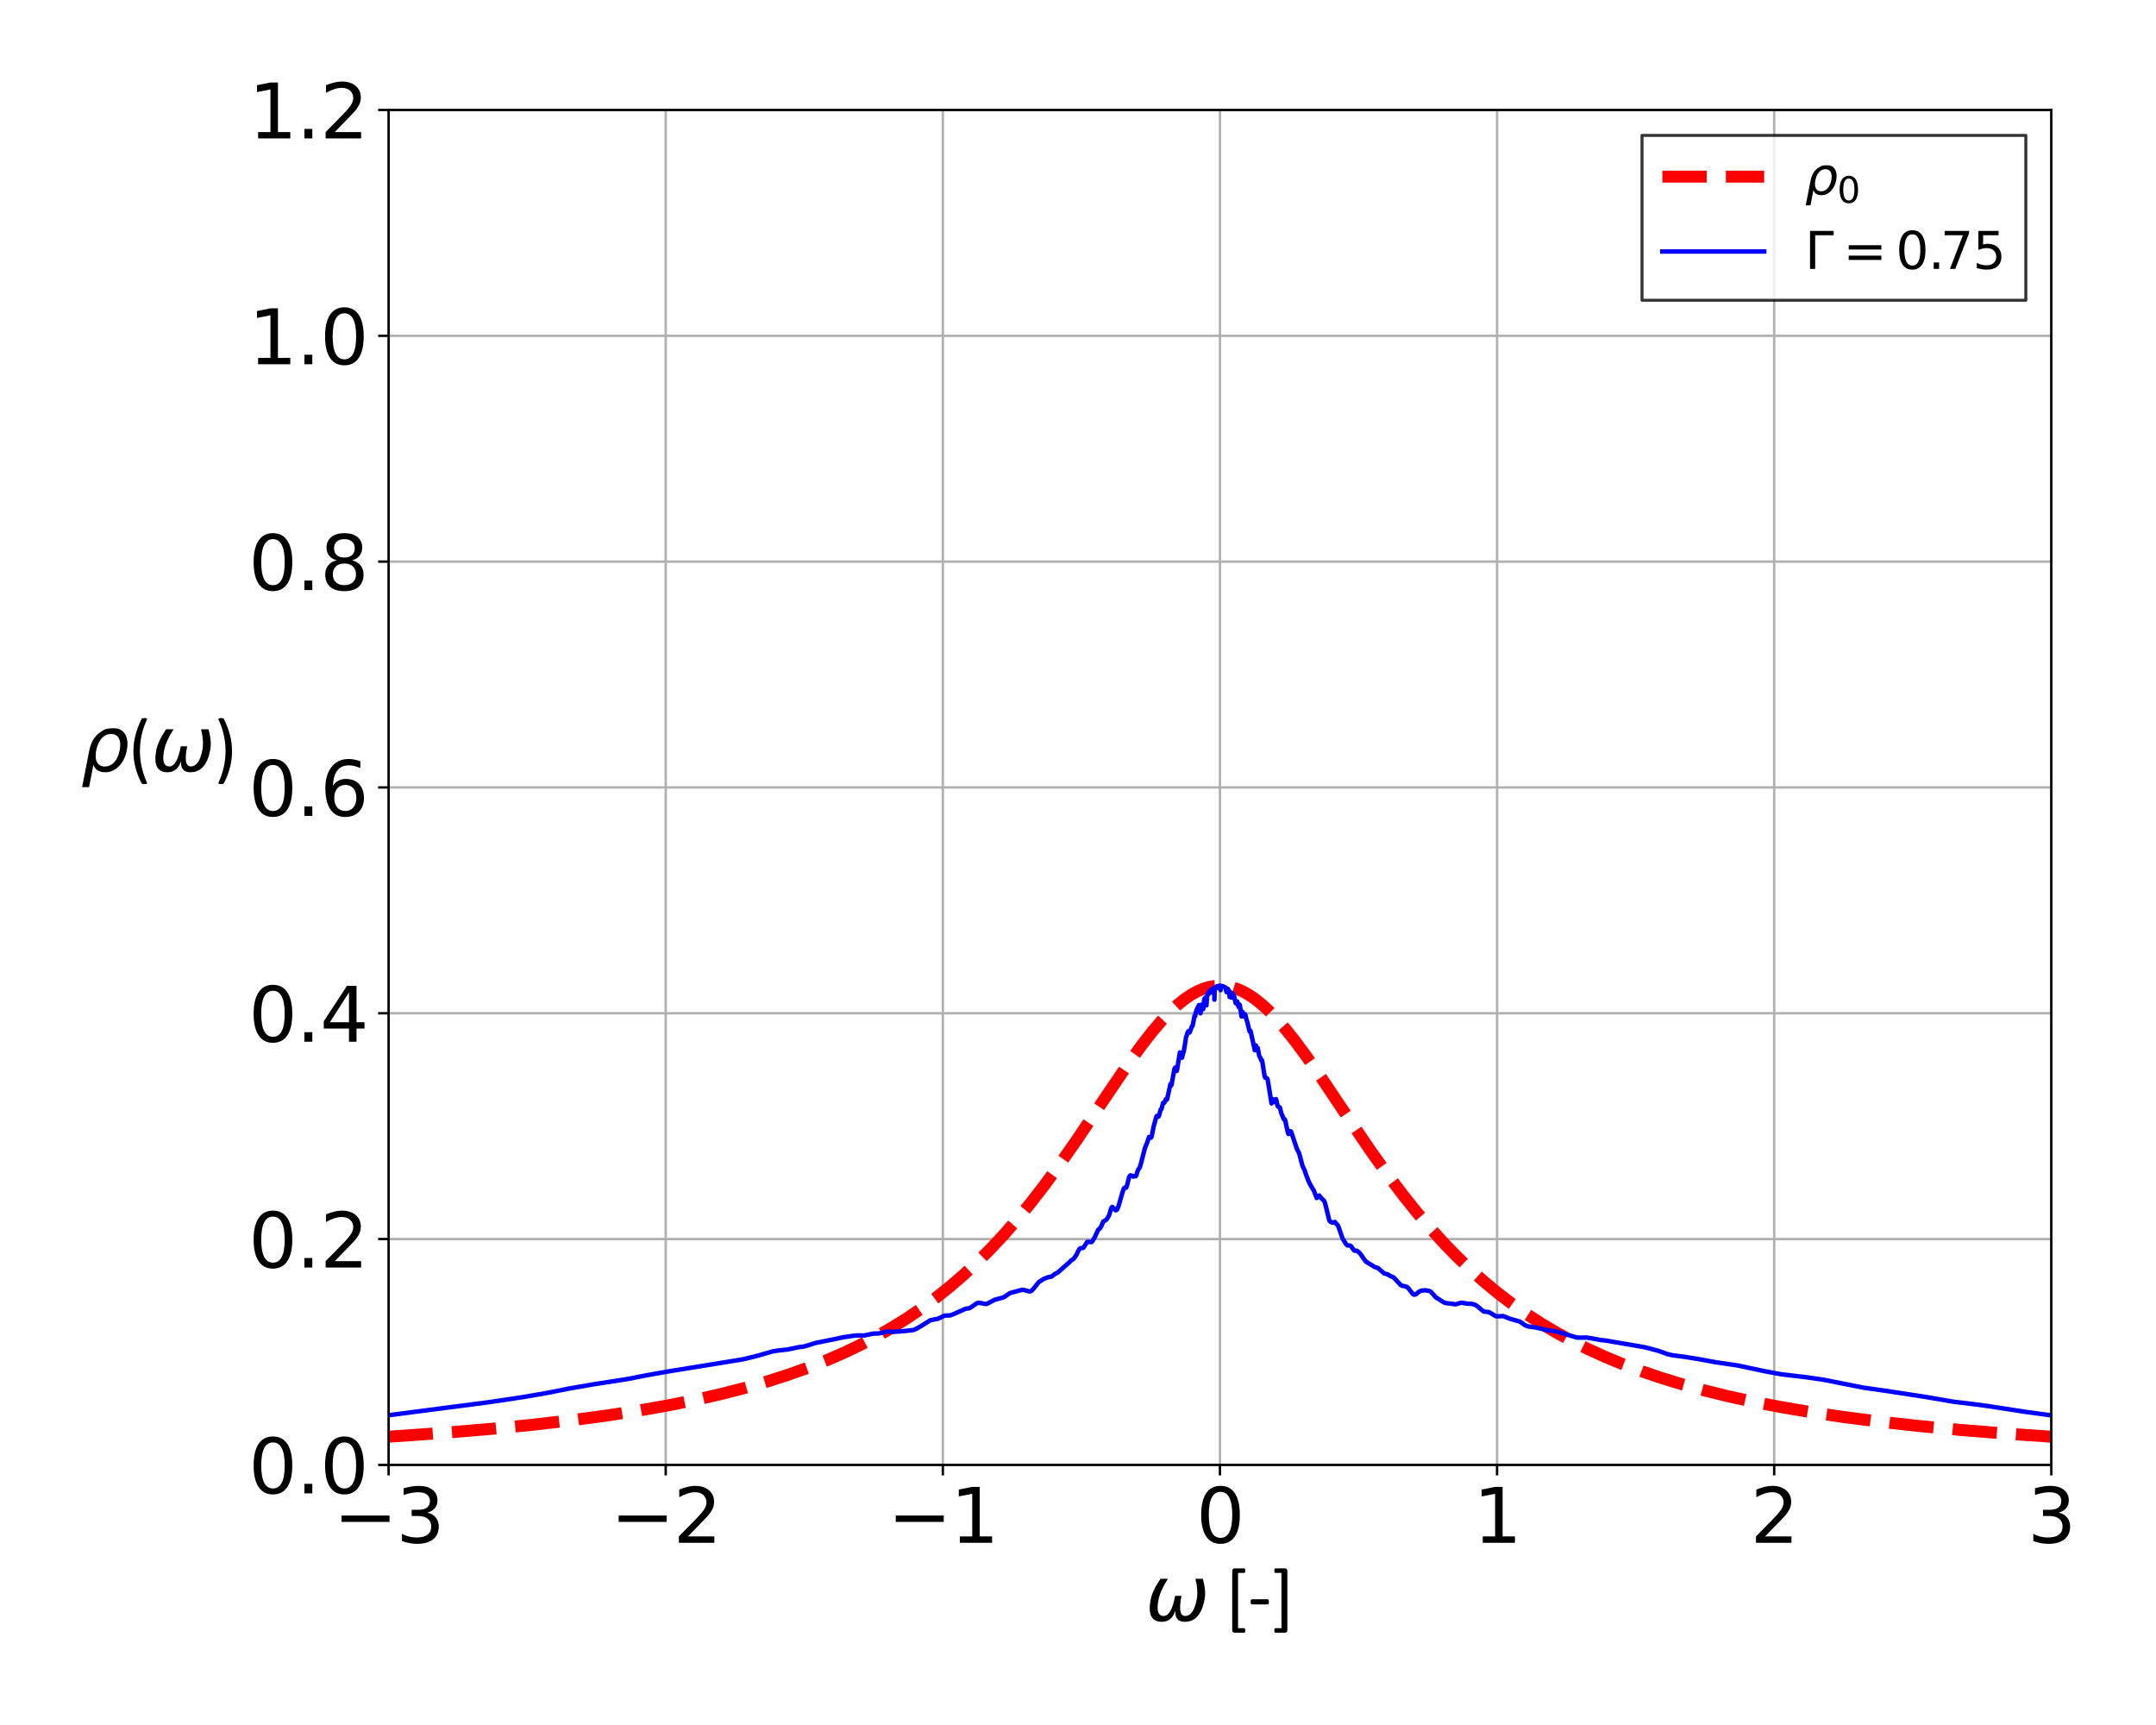 <?xml version="1.0" encoding="utf-8" standalone="no"?>
<!DOCTYPE svg PUBLIC "-//W3C//DTD SVG 1.1//EN"
  "http://www.w3.org/Graphics/SVG/1.1/DTD/svg11.dtd">
<svg xmlns:xlink="http://www.w3.org/1999/xlink" width="720pt" height="576pt" viewBox="0 0 720 576" xmlns="http://www.w3.org/2000/svg" version="1.1">
 <defs>
  <style type="text/css">*{stroke-linejoin: round; stroke-linecap: butt}</style>
 </defs>
 <g id="figure_1">
  <g id="patch_1">
   <path d="M 0 576 
L 720 576 
L 720 0 
L 0 0 
z
" style="fill: #ffffff"/>
  </g>
  <g id="axes_1">
   <g id="patch_2">
    <path d="M 129.775 489.152 
L 685.035 489.152 
L 685.035 36.72 
L 129.775 36.72 
z
" style="fill: #ffffff"/>
   </g>
   <g id="matplotlib.axis_1">
    <g id="xtick_1">
     <g id="line2d_1">
      <path d="M 129.775 489.152 
L 129.775 36.72 
" clip-path="url(#p09b46bb313)" style="fill: none; stroke: #b0b0b0; stroke-width: 0.8; stroke-linecap: square"/>
     </g>
     <g id="line2d_2">
      <defs>
       <path id="m509dd7141a" d="M 0 0 
L 0 3.5 
" style="stroke: #000000; stroke-width: 0.8"/>
      </defs>
      <g>
       <use xlink:href="#m509dd7141a" x="129.775" y="489.152" style="stroke: #000000; stroke-width: 0.8"/>
      </g>
     </g>
     <g id="text_1">
      <!-- −3 -->
      <g transform="translate(111.347 515.149) scale(0.25 -0.25)">
       <defs>
        <path id="DejaVuSans-2212" d="M 678 2272 
L 4684 2272 
L 4684 1741 
L 678 1741 
L 678 2272 
z
" transform="scale(0.016)"/>
        <path id="DejaVuSans-33" d="M 2597 2516 
Q 3050 2419 3304 2112 
Q 3559 1806 3559 1356 
Q 3559 666 3084 287 
Q 2609 -91 1734 -91 
Q 1441 -91 1130 -33 
Q 819 25 488 141 
L 488 750 
Q 750 597 1062 519 
Q 1375 441 1716 441 
Q 2309 441 2620 675 
Q 2931 909 2931 1356 
Q 2931 1769 2642 2001 
Q 2353 2234 1838 2234 
L 1294 2234 
L 1294 2753 
L 1863 2753 
Q 2328 2753 2575 2939 
Q 2822 3125 2822 3475 
Q 2822 3834 2567 4026 
Q 2313 4219 1838 4219 
Q 1578 4219 1281 4162 
Q 984 4106 628 3988 
L 628 4550 
Q 988 4650 1302 4700 
Q 1616 4750 1894 4750 
Q 2613 4750 3031 4423 
Q 3450 4097 3450 3541 
Q 3450 3153 3228 2886 
Q 3006 2619 2597 2516 
z
" transform="scale(0.016)"/>
       </defs>
       <use xlink:href="#DejaVuSans-2212"/>
       <use xlink:href="#DejaVuSans-33" x="83.789"/>
      </g>
     </g>
    </g>
    <g id="xtick_2">
     <g id="line2d_3">
      <path d="M 222.318 489.152 
L 222.318 36.72 
" clip-path="url(#p09b46bb313)" style="fill: none; stroke: #b0b0b0; stroke-width: 0.8; stroke-linecap: square"/>
     </g>
     <g id="line2d_4">
      <g>
       <use xlink:href="#m509dd7141a" x="222.318" y="489.152" style="stroke: #000000; stroke-width: 0.8"/>
      </g>
     </g>
     <g id="text_2">
      <!-- −2 -->
      <g transform="translate(203.891 515.149) scale(0.25 -0.25)">
       <defs>
        <path id="DejaVuSans-32" d="M 1228 531 
L 3431 531 
L 3431 0 
L 469 0 
L 469 531 
Q 828 903 1448 1529 
Q 2069 2156 2228 2338 
Q 2531 2678 2651 2914 
Q 2772 3150 2772 3378 
Q 2772 3750 2511 3984 
Q 2250 4219 1831 4219 
Q 1534 4219 1204 4116 
Q 875 4013 500 3803 
L 500 4441 
Q 881 4594 1212 4672 
Q 1544 4750 1819 4750 
Q 2544 4750 2975 4387 
Q 3406 4025 3406 3419 
Q 3406 3131 3298 2873 
Q 3191 2616 2906 2266 
Q 2828 2175 2409 1742 
Q 1991 1309 1228 531 
z
" transform="scale(0.016)"/>
       </defs>
       <use xlink:href="#DejaVuSans-2212"/>
       <use xlink:href="#DejaVuSans-32" x="83.789"/>
      </g>
     </g>
    </g>
    <g id="xtick_3">
     <g id="line2d_5">
      <path d="M 314.862 489.152 
L 314.862 36.72 
" clip-path="url(#p09b46bb313)" style="fill: none; stroke: #b0b0b0; stroke-width: 0.8; stroke-linecap: square"/>
     </g>
     <g id="line2d_6">
      <g>
       <use xlink:href="#m509dd7141a" x="314.862" y="489.152" style="stroke: #000000; stroke-width: 0.8"/>
      </g>
     </g>
     <g id="text_3">
      <!-- −1 -->
      <g transform="translate(296.434 515.149) scale(0.25 -0.25)">
       <defs>
        <path id="DejaVuSans-31" d="M 794 531 
L 1825 531 
L 1825 4091 
L 703 3866 
L 703 4441 
L 1819 4666 
L 2450 4666 
L 2450 531 
L 3481 531 
L 3481 0 
L 794 0 
L 794 531 
z
" transform="scale(0.016)"/>
       </defs>
       <use xlink:href="#DejaVuSans-2212"/>
       <use xlink:href="#DejaVuSans-31" x="83.789"/>
      </g>
     </g>
    </g>
    <g id="xtick_4">
     <g id="line2d_7">
      <path d="M 407.405 489.152 
L 407.405 36.72 
" clip-path="url(#p09b46bb313)" style="fill: none; stroke: #b0b0b0; stroke-width: 0.8; stroke-linecap: square"/>
     </g>
     <g id="line2d_8">
      <g>
       <use xlink:href="#m509dd7141a" x="407.405" y="489.152" style="stroke: #000000; stroke-width: 0.8"/>
      </g>
     </g>
     <g id="text_4">
      <!-- 0 -->
      <g transform="translate(399.452 515.149) scale(0.25 -0.25)">
       <defs>
        <path id="DejaVuSans-30" d="M 2034 4250 
Q 1547 4250 1301 3770 
Q 1056 3291 1056 2328 
Q 1056 1369 1301 889 
Q 1547 409 2034 409 
Q 2525 409 2770 889 
Q 3016 1369 3016 2328 
Q 3016 3291 2770 3770 
Q 2525 4250 2034 4250 
z
M 2034 4750 
Q 2819 4750 3233 4129 
Q 3647 3509 3647 2328 
Q 3647 1150 3233 529 
Q 2819 -91 2034 -91 
Q 1250 -91 836 529 
Q 422 1150 422 2328 
Q 422 3509 836 4129 
Q 1250 4750 2034 4750 
z
" transform="scale(0.016)"/>
       </defs>
       <use xlink:href="#DejaVuSans-30"/>
      </g>
     </g>
    </g>
    <g id="xtick_5">
     <g id="line2d_9">
      <path d="M 499.948 489.152 
L 499.948 36.72 
" clip-path="url(#p09b46bb313)" style="fill: none; stroke: #b0b0b0; stroke-width: 0.8; stroke-linecap: square"/>
     </g>
     <g id="line2d_10">
      <g>
       <use xlink:href="#m509dd7141a" x="499.948" y="489.152" style="stroke: #000000; stroke-width: 0.8"/>
      </g>
     </g>
     <g id="text_5">
      <!-- 1 -->
      <g transform="translate(491.995 515.149) scale(0.25 -0.25)">
       <use xlink:href="#DejaVuSans-31"/>
      </g>
     </g>
    </g>
    <g id="xtick_6">
     <g id="line2d_11">
      <path d="M 592.492 489.152 
L 592.492 36.72 
" clip-path="url(#p09b46bb313)" style="fill: none; stroke: #b0b0b0; stroke-width: 0.8; stroke-linecap: square"/>
     </g>
     <g id="line2d_12">
      <g>
       <use xlink:href="#m509dd7141a" x="592.492" y="489.152" style="stroke: #000000; stroke-width: 0.8"/>
      </g>
     </g>
     <g id="text_6">
      <!-- 2 -->
      <g transform="translate(584.539 515.149) scale(0.25 -0.25)">
       <use xlink:href="#DejaVuSans-32"/>
      </g>
     </g>
    </g>
    <g id="xtick_7">
     <g id="line2d_13">
      <path d="M 685.035 489.152 
L 685.035 36.72 
" clip-path="url(#p09b46bb313)" style="fill: none; stroke: #b0b0b0; stroke-width: 0.8; stroke-linecap: square"/>
     </g>
     <g id="line2d_14">
      <g>
       <use xlink:href="#m509dd7141a" x="685.035" y="489.152" style="stroke: #000000; stroke-width: 0.8"/>
      </g>
     </g>
     <g id="text_7">
      <!-- 3 -->
      <g transform="translate(677.082 515.149) scale(0.25 -0.25)">
       <use xlink:href="#DejaVuSans-33"/>
      </g>
     </g>
    </g>
    <g id="text_8">
     <!-- $\omega$ [-] -->
     <g transform="translate(382.53 541.352) scale(0.25 -0.25)">
      <defs>
       <path id="DejaVuSans-Oblique-3c9" d="M 1369 -91 
Q 72 -91 434 1766 
Q 575 2500 1256 3500 
L 1875 3500 
Q 1231 2500 1088 1750 
Q 819 397 1519 397 
Q 2166 397 2478 2078 
L 3009 2078 
Q 2669 388 3316 397 
Q 4013 403 4275 1750 
Q 4419 2500 4169 3500 
L 4788 3500 
Q 5075 2500 4934 1766 
Q 4578 -94 3278 -91 
Q 2428 -88 2503 844 
Q 2194 -91 1369 -91 
z
" transform="scale(0.016)"/>
       <path id="Calibri-20" transform="scale(0.016)"/>
       <path id="Calibri-5b" d="M 1684 -813 
Q 1684 -916 1661 -958 
Q 1638 -1000 1594 -1000 
L 794 -1000 
Q 756 -1000 722 -989 
Q 688 -978 659 -953 
Q 631 -928 614 -886 
Q 597 -844 597 -781 
L 597 4153 
Q 597 4213 614 4255 
Q 631 4297 659 4323 
Q 688 4350 722 4361 
Q 756 4372 794 4372 
L 1594 4372 
Q 1613 4372 1630 4362 
Q 1647 4353 1659 4328 
Q 1672 4303 1678 4267 
Q 1684 4231 1684 4178 
Q 1684 4078 1661 4034 
Q 1638 3991 1594 3991 
L 1084 3991 
L 1084 -622 
L 1594 -622 
Q 1613 -622 1630 -631 
Q 1647 -641 1659 -664 
Q 1672 -688 1678 -723 
Q 1684 -759 1684 -813 
z
" transform="scale(0.016)"/>
       <path id="Calibri-2d" d="M 1744 1578 
Q 1744 1456 1716 1409 
Q 1688 1363 1634 1363 
L 328 1363 
Q 272 1363 244 1411 
Q 216 1459 216 1578 
Q 216 1697 244 1744 
Q 272 1791 328 1791 
L 1634 1791 
Q 1659 1791 1679 1781 
Q 1700 1772 1714 1745 
Q 1728 1719 1736 1678 
Q 1744 1638 1744 1578 
z
" transform="scale(0.016)"/>
       <path id="Calibri-5d" d="M 1369 -781 
Q 1369 -844 1351 -886 
Q 1334 -928 1306 -953 
Q 1278 -978 1242 -989 
Q 1206 -1000 1169 -1000 
L 372 -1000 
Q 328 -1000 304 -958 
Q 281 -916 281 -813 
Q 281 -759 286 -723 
Q 291 -688 303 -664 
Q 316 -641 333 -631 
Q 350 -622 372 -622 
L 881 -622 
L 881 3991 
L 372 3991 
Q 328 3991 304 4034 
Q 281 4078 281 4178 
Q 281 4231 286 4267 
Q 291 4303 303 4328 
Q 316 4353 333 4362 
Q 350 4372 372 4372 
L 1169 4372 
Q 1206 4372 1242 4361 
Q 1278 4350 1306 4323 
Q 1334 4297 1351 4255 
Q 1369 4213 1369 4153 
L 1369 -781 
z
" transform="scale(0.016)"/>
      </defs>
      <use xlink:href="#DejaVuSans-Oblique-3c9" transform="translate(0 0.688)"/>
      <use xlink:href="#Calibri-20" transform="translate(83.74 0.688)"/>
      <use xlink:href="#Calibri-5b" transform="translate(106.348 0.688)"/>
      <use xlink:href="#Calibri-2d" transform="translate(137.012 0.688)"/>
      <use xlink:href="#Calibri-5d" transform="translate(167.627 0.688)"/>
     </g>
    </g>
   </g>
   <g id="matplotlib.axis_2">
    <g id="ytick_1">
     <g id="line2d_15">
      <path d="M 129.775 489.152 
L 685.035 489.152 
" clip-path="url(#p09b46bb313)" style="fill: none; stroke: #b0b0b0; stroke-width: 0.8; stroke-linecap: square"/>
     </g>
     <g id="line2d_16">
      <defs>
       <path id="m631b9d7233" d="M 0 0 
L -3.5 0 
" style="stroke: #000000; stroke-width: 0.8"/>
      </defs>
      <g>
       <use xlink:href="#m631b9d7233" x="129.775" y="489.152" style="stroke: #000000; stroke-width: 0.8"/>
      </g>
     </g>
     <g id="text_9">
      <!-- 0.0 -->
      <g transform="translate(83.017 498.651) scale(0.25 -0.25)">
       <defs>
        <path id="DejaVuSans-2e" d="M 684 794 
L 1344 794 
L 1344 0 
L 684 0 
L 684 794 
z
" transform="scale(0.016)"/>
       </defs>
       <use xlink:href="#DejaVuSans-30"/>
       <use xlink:href="#DejaVuSans-2e" x="63.623"/>
       <use xlink:href="#DejaVuSans-30" x="95.41"/>
      </g>
     </g>
    </g>
    <g id="ytick_2">
     <g id="line2d_17">
      <path d="M 129.775 413.747 
L 685.035 413.747 
" clip-path="url(#p09b46bb313)" style="fill: none; stroke: #b0b0b0; stroke-width: 0.8; stroke-linecap: square"/>
     </g>
     <g id="line2d_18">
      <g>
       <use xlink:href="#m631b9d7233" x="129.775" y="413.747" style="stroke: #000000; stroke-width: 0.8"/>
      </g>
     </g>
     <g id="text_10">
      <!-- 0.2 -->
      <g transform="translate(83.017 423.245) scale(0.25 -0.25)">
       <use xlink:href="#DejaVuSans-30"/>
       <use xlink:href="#DejaVuSans-2e" x="63.623"/>
       <use xlink:href="#DejaVuSans-32" x="95.41"/>
      </g>
     </g>
    </g>
    <g id="ytick_3">
     <g id="line2d_19">
      <path d="M 129.775 338.342 
L 685.035 338.342 
" clip-path="url(#p09b46bb313)" style="fill: none; stroke: #b0b0b0; stroke-width: 0.8; stroke-linecap: square"/>
     </g>
     <g id="line2d_20">
      <g>
       <use xlink:href="#m631b9d7233" x="129.775" y="338.342" style="stroke: #000000; stroke-width: 0.8"/>
      </g>
     </g>
     <g id="text_11">
      <!-- 0.4 -->
      <g transform="translate(83.017 347.84) scale(0.25 -0.25)">
       <defs>
        <path id="DejaVuSans-34" d="M 2419 4116 
L 825 1625 
L 2419 1625 
L 2419 4116 
z
M 2253 4666 
L 3047 4666 
L 3047 1625 
L 3713 1625 
L 3713 1100 
L 3047 1100 
L 3047 0 
L 2419 0 
L 2419 1100 
L 313 1100 
L 313 1709 
L 2253 4666 
z
" transform="scale(0.016)"/>
       </defs>
       <use xlink:href="#DejaVuSans-30"/>
       <use xlink:href="#DejaVuSans-2e" x="63.623"/>
       <use xlink:href="#DejaVuSans-34" x="95.41"/>
      </g>
     </g>
    </g>
    <g id="ytick_4">
     <g id="line2d_21">
      <path d="M 129.775 262.936 
L 685.035 262.936 
" clip-path="url(#p09b46bb313)" style="fill: none; stroke: #b0b0b0; stroke-width: 0.8; stroke-linecap: square"/>
     </g>
     <g id="line2d_22">
      <g>
       <use xlink:href="#m631b9d7233" x="129.775" y="262.936" style="stroke: #000000; stroke-width: 0.8"/>
      </g>
     </g>
     <g id="text_12">
      <!-- 0.6 -->
      <g transform="translate(83.017 272.434) scale(0.25 -0.25)">
       <defs>
        <path id="DejaVuSans-36" d="M 2113 2584 
Q 1688 2584 1439 2293 
Q 1191 2003 1191 1497 
Q 1191 994 1439 701 
Q 1688 409 2113 409 
Q 2538 409 2786 701 
Q 3034 994 3034 1497 
Q 3034 2003 2786 2293 
Q 2538 2584 2113 2584 
z
M 3366 4563 
L 3366 3988 
Q 3128 4100 2886 4159 
Q 2644 4219 2406 4219 
Q 1781 4219 1451 3797 
Q 1122 3375 1075 2522 
Q 1259 2794 1537 2939 
Q 1816 3084 2150 3084 
Q 2853 3084 3261 2657 
Q 3669 2231 3669 1497 
Q 3669 778 3244 343 
Q 2819 -91 2113 -91 
Q 1303 -91 875 529 
Q 447 1150 447 2328 
Q 447 3434 972 4092 
Q 1497 4750 2381 4750 
Q 2619 4750 2861 4703 
Q 3103 4656 3366 4563 
z
" transform="scale(0.016)"/>
       </defs>
       <use xlink:href="#DejaVuSans-30"/>
       <use xlink:href="#DejaVuSans-2e" x="63.623"/>
       <use xlink:href="#DejaVuSans-36" x="95.41"/>
      </g>
     </g>
    </g>
    <g id="ytick_5">
     <g id="line2d_23">
      <path d="M 129.775 187.531 
L 685.035 187.531 
" clip-path="url(#p09b46bb313)" style="fill: none; stroke: #b0b0b0; stroke-width: 0.8; stroke-linecap: square"/>
     </g>
     <g id="line2d_24">
      <g>
       <use xlink:href="#m631b9d7233" x="129.775" y="187.531" style="stroke: #000000; stroke-width: 0.8"/>
      </g>
     </g>
     <g id="text_13">
      <!-- 0.8 -->
      <g transform="translate(83.017 197.029) scale(0.25 -0.25)">
       <defs>
        <path id="DejaVuSans-38" d="M 2034 2216 
Q 1584 2216 1326 1975 
Q 1069 1734 1069 1313 
Q 1069 891 1326 650 
Q 1584 409 2034 409 
Q 2484 409 2743 651 
Q 3003 894 3003 1313 
Q 3003 1734 2745 1975 
Q 2488 2216 2034 2216 
z
M 1403 2484 
Q 997 2584 770 2862 
Q 544 3141 544 3541 
Q 544 4100 942 4425 
Q 1341 4750 2034 4750 
Q 2731 4750 3128 4425 
Q 3525 4100 3525 3541 
Q 3525 3141 3298 2862 
Q 3072 2584 2669 2484 
Q 3125 2378 3379 2068 
Q 3634 1759 3634 1313 
Q 3634 634 3220 271 
Q 2806 -91 2034 -91 
Q 1263 -91 848 271 
Q 434 634 434 1313 
Q 434 1759 690 2068 
Q 947 2378 1403 2484 
z
M 1172 3481 
Q 1172 3119 1398 2916 
Q 1625 2713 2034 2713 
Q 2441 2713 2670 2916 
Q 2900 3119 2900 3481 
Q 2900 3844 2670 4047 
Q 2441 4250 2034 4250 
Q 1625 4250 1398 4047 
Q 1172 3844 1172 3481 
z
" transform="scale(0.016)"/>
       </defs>
       <use xlink:href="#DejaVuSans-30"/>
       <use xlink:href="#DejaVuSans-2e" x="63.623"/>
       <use xlink:href="#DejaVuSans-38" x="95.41"/>
      </g>
     </g>
    </g>
    <g id="ytick_6">
     <g id="line2d_25">
      <path d="M 129.775 112.125 
L 685.035 112.125 
" clip-path="url(#p09b46bb313)" style="fill: none; stroke: #b0b0b0; stroke-width: 0.8; stroke-linecap: square"/>
     </g>
     <g id="line2d_26">
      <g>
       <use xlink:href="#m631b9d7233" x="129.775" y="112.125" style="stroke: #000000; stroke-width: 0.8"/>
      </g>
     </g>
     <g id="text_14">
      <!-- 1.0 -->
      <g transform="translate(83.017 121.623) scale(0.25 -0.25)">
       <use xlink:href="#DejaVuSans-31"/>
       <use xlink:href="#DejaVuSans-2e" x="63.623"/>
       <use xlink:href="#DejaVuSans-30" x="95.41"/>
      </g>
     </g>
    </g>
    <g id="ytick_7">
     <g id="line2d_27">
      <path d="M 129.775 36.72 
L 685.035 36.72 
" clip-path="url(#p09b46bb313)" style="fill: none; stroke: #b0b0b0; stroke-width: 0.8; stroke-linecap: square"/>
     </g>
     <g id="line2d_28">
      <g>
       <use xlink:href="#m631b9d7233" x="129.775" y="36.72" style="stroke: #000000; stroke-width: 0.8"/>
      </g>
     </g>
     <g id="text_15">
      <!-- 1.2 -->
      <g transform="translate(83.017 46.218) scale(0.25 -0.25)">
       <use xlink:href="#DejaVuSans-31"/>
       <use xlink:href="#DejaVuSans-2e" x="63.623"/>
       <use xlink:href="#DejaVuSans-32" x="95.41"/>
      </g>
     </g>
    </g>
    <g id="text_16">
     <!-- $\rho$($\omega$) -->
     <g transform="translate(27.017 257.686) scale(0.25 -0.25)">
      <defs>
       <path id="DejaVuSans-Oblique-3c1" d="M 1203 2875 
Q 1453 3194 1981 3475 
Q 2188 3584 2756 3584 
Q 3394 3584 3694 3078 
Q 3994 2572 3834 1747 
Q 3672 922 3175 415 
Q 2678 -91 2041 -91 
Q 1656 -91 1409 63 
Q 1163 213 1044 525 
L 681 -1331 
L 103 -1331 
L 697 1716 
Q 838 2438 1203 2875 
z
M 3238 1747 
Q 3359 2381 3169 2744 
Q 2978 3103 2522 3103 
Q 2066 3103 1734 2744 
Q 1403 2381 1281 1747 
Q 1156 1113 1347 750 
Q 1538 391 1994 391 
Q 2450 391 2781 750 
Q 3113 1113 3238 1747 
z
" transform="scale(0.016)"/>
       <path id="Calibri-28" d="M 1547 4306 
Q 1250 3678 1104 3017 
Q 959 2356 959 1688 
Q 959 1016 1107 356 
Q 1256 -303 1541 -938 
Q 1556 -975 1557 -1001 
Q 1559 -1028 1537 -1045 
Q 1516 -1063 1470 -1070 
Q 1425 -1078 1347 -1078 
Q 1291 -1078 1250 -1075 
Q 1209 -1072 1179 -1062 
Q 1150 -1053 1131 -1040 
Q 1113 -1028 1103 -1013 
Q 934 -694 806 -367 
Q 678 -41 590 296 
Q 503 634 459 979 
Q 416 1325 416 1678 
Q 416 2031 464 2375 
Q 513 2719 602 3058 
Q 691 3397 819 3725 
Q 947 4053 1106 4375 
Q 1109 4388 1123 4397 
Q 1138 4406 1163 4415 
Q 1188 4425 1231 4429 
Q 1275 4434 1344 4434 
Q 1416 4434 1459 4425 
Q 1503 4416 1528 4400 
Q 1553 4384 1556 4359 
Q 1559 4334 1547 4306 
z
" transform="scale(0.016)"/>
       <path id="Calibri-29" d="M 1522 1678 
Q 1522 1325 1478 979 
Q 1434 634 1346 296 
Q 1259 -41 1132 -367 
Q 1006 -694 838 -1013 
Q 828 -1028 809 -1040 
Q 791 -1053 761 -1062 
Q 731 -1072 690 -1075 
Q 650 -1078 594 -1078 
Q 513 -1078 467 -1070 
Q 422 -1063 401 -1045 
Q 381 -1028 382 -1001 
Q 384 -975 400 -938 
Q 688 -306 834 355 
Q 981 1016 981 1688 
Q 981 2356 834 3017 
Q 688 3678 394 4306 
Q 381 4334 384 4359 
Q 388 4384 413 4400 
Q 438 4416 481 4425 
Q 525 4434 597 4434 
Q 663 4434 706 4429 
Q 750 4425 776 4415 
Q 803 4406 815 4397 
Q 828 4388 834 4375 
Q 1156 3734 1339 3057 
Q 1522 2381 1522 1678 
z
" transform="scale(0.016)"/>
      </defs>
      <use xlink:href="#DejaVuSans-Oblique-3c1" transform="translate(0 0.719)"/>
      <use xlink:href="#Calibri-28" transform="translate(63.477 0.719)"/>
      <use xlink:href="#DejaVuSans-Oblique-3c9" transform="translate(93.799 0.719)"/>
      <use xlink:href="#Calibri-29" transform="translate(177.539 0.719)"/>
     </g>
    </g>
   </g>
   <g id="line2d_29">
    <path d="M 129.775 479.74 
L 147.908 478.469 
L 164.015 477.118 
L 178.33 475.698 
L 191.43 474.174 
L 203.074 472.599 
L 213.755 470.937 
L 223.559 469.191 
L 232.565 467.369 
L 241.129 465.408 
L 249 463.38 
L 256.237 461.293 
L 263.143 459.075 
L 269.733 456.724 
L 276.023 454.238 
L 281.808 451.718 
L 287.338 449.074 
L 292.624 446.308 
L 297.868 443.311 
L 302.872 440.192 
L 307.648 436.958 
L 312.37 433.491 
L 317.025 429.791 
L 321.601 425.862 
L 326.086 421.712 
L 330.471 417.353 
L 334.87 412.669 
L 339.372 407.545 
L 343.926 402.021 
L 348.685 395.89 
L 353.742 389.003 
L 359.456 380.834 
L 367.428 368.998 
L 376.467 355.66 
L 381.024 349.336 
L 384.675 344.637 
L 387.82 340.938 
L 390.618 337.981 
L 393.165 335.601 
L 395.532 333.686 
L 397.744 332.179 
L 399.837 331.017 
L 401.825 330.165 
L 403.742 329.582 
L 405.611 329.244 
L 407.449 329.137 
L 409.276 329.253 
L 411.119 329.594 
L 412.994 330.168 
L 414.921 330.992 
L 416.934 332.097 
L 419.054 333.521 
L 421.304 335.307 
L 423.705 337.501 
L 426.323 340.203 
L 429.21 343.511 
L 432.45 347.572 
L 436.272 352.735 
L 441.083 359.631 
L 449.514 372.188 
L 457.824 384.409 
L 463.442 392.282 
L 468.511 399.008 
L 473.236 404.916 
L 477.836 410.316 
L 482.367 415.292 
L 486.776 419.813 
L 491.299 424.132 
L 495.773 428.101 
L 500.324 431.846 
L 504.941 435.362 
L 509.788 438.768 
L 514.689 441.94 
L 519.825 444.991 
L 525.003 447.812 
L 530.419 450.513 
L 536.085 453.091 
L 542.012 455.544 
L 548.212 457.873 
L 554.697 460.077 
L 561.748 462.236 
L 569.137 464.266 
L 577.173 466.237 
L 585.608 468.076 
L 594.787 469.847 
L 604.78 471.543 
L 615.667 473.156 
L 627.534 474.683 
L 640.482 476.119 
L 654.619 477.461 
L 670.522 478.742 
L 685.035 479.74 
L 685.035 479.74 
" clip-path="url(#p09b46bb313)" style="fill: none; stroke-dasharray: 14.8,6.4; stroke-dashoffset: 0; stroke: #ff0000; stroke-width: 4"/>
   </g>
   <g id="line2d_30">
    <path d="M 129.775 472.558 
L 162.747 468.281 
L 168.608 467.42 
L 175.134 466.43 
L 183.042 465.052 
L 189.928 463.675 
L 197.696 462.322 
L 209.688 460.455 
L 216.088 459.198 
L 223.24 457.929 
L 245.393 454.339 
L 248.175 453.885 
L 252.795 452.753 
L 258.058 451.247 
L 259.602 450.996 
L 263.143 450.596 
L 266.599 449.862 
L 268.536 449.608 
L 269.972 449.184 
L 272.331 448.432 
L 277.381 447.417 
L 279.392 447.013 
L 281.59 446.526 
L 285.24 446.001 
L 286.294 445.919 
L 288.579 445.938 
L 291.626 445.303 
L 293.417 445.265 
L 294.4 445.07 
L 296.147 444.617 
L 297.107 444.639 
L 298.436 444.709 
L 300.862 444.561 
L 302.146 444.44 
L 304.132 444.217 
L 305.022 444.107 
L 305.905 443.761 
L 307.475 442.858 
L 310.71 440.836 
L 311.875 440.612 
L 313.189 440.371 
L 314.163 439.909 
L 315.287 439.358 
L 315.923 439.274 
L 317.338 439.234 
L 318.269 438.87 
L 322.488 437.004 
L 323.657 436.86 
L 324.379 436.441 
L 326.227 435.16 
L 326.788 435.031 
L 327.483 435.101 
L 329.262 435.44 
L 329.801 435.26 
L 332.183 434.009 
L 334.744 433.324 
L 335.371 433.09 
L 336.239 432.497 
L 337.218 431.803 
L 338.184 431.52 
L 341.46 430.66 
L 342.029 430.763 
L 343.705 431.228 
L 344.145 431.183 
L 344.582 430.932 
L 345.124 430.349 
L 346.931 428.087 
L 348.583 427.019 
L 350.092 426.456 
L 350.978 426.332 
L 351.562 425.938 
L 352.33 425.362 
L 353.276 424.886 
L 356.459 422.067 
L 356.898 421.709 
L 357.68 420.907 
L 358.533 420.347 
L 359.456 419.054 
L 360.033 417.823 
L 360.523 416.957 
L 360.847 416.775 
L 361.725 416.7 
L 362.041 416.296 
L 363.051 414.713 
L 363.357 414.654 
L 364.486 414.761 
L 364.856 414.359 
L 365.587 413.137 
L 366.73 410.654 
L 367.22 410.242 
L 367.497 409.983 
L 367.842 409.267 
L 368.453 407.876 
L 368.789 407.681 
L 369.188 407.5 
L 369.714 406.937 
L 370.361 405.86 
L 370.744 404.595 
L 371.186 403.24 
L 371.436 403.016 
L 371.623 403.13 
L 372.54 404.132 
L 372.901 404.044 
L 373.139 403.733 
L 373.552 402.675 
L 374.761 398.471 
L 375.266 396.905 
L 375.543 396.604 
L 375.818 396.629 
L 376.036 396.622 
L 376.198 396.396 
L 376.467 395.455 
L 377.104 392.927 
L 377.469 392.496 
L 377.727 392.461 
L 378.488 392.894 
L 378.935 392.676 
L 379.278 392.755 
L 379.472 392.469 
L 379.809 391.357 
L 380.142 390.467 
L 380.656 389.807 
L 381.115 388.151 
L 382.36 383.32 
L 383.086 381.571 
L 383.71 379.664 
L 383.914 379.731 
L 384.318 379.91 
L 384.477 379.759 
L 384.675 379.137 
L 385.258 376.149 
L 385.676 374.665 
L 386.049 373.272 
L 386.306 372.641 
L 386.452 372.684 
L 386.776 372.867 
L 386.954 372.772 
L 387.095 372.381 
L 387.616 370.482 
L 387.854 370.371 
L 388.023 369.781 
L 388.421 368.268 
L 388.618 368.237 
L 388.844 368.212 
L 389.036 367.761 
L 389.382 366.994 
L 389.538 367.103 
L 389.692 367.157 
L 389.814 366.814 
L 390.877 361.987 
L 390.963 362.121 
L 391.133 362.451 
L 391.161 362.437 
L 391.273 362.049 
L 392.17 357.074 
L 392.457 356.459 
L 392.56 356.537 
L 392.764 357.164 
L 392.941 357.616 
L 392.966 357.602 
L 393.066 357.271 
L 393.721 353.314 
L 394.025 351.441 
L 394.095 351.489 
L 394.323 352.347 
L 394.681 353.158 
L 394.747 353.171 
L 394.769 353.131 
L 394.899 352.453 
L 395.135 351.56 
L 395.262 351.289 
L 395.573 349.646 
L 396.075 346.364 
L 396.308 345.75 
L 396.63 344.631 
L 396.796 344.491 
L 396.924 344.301 
L 396.961 344.355 
L 397.158 344.819 
L 397.228 344.769 
L 397.386 344.49 
L 398.04 342.729 
L 398.233 342.56 
L 398.312 342.396 
L 398.56 341.053 
L 398.92 339.174 
L 398.979 339.184 
L 399.008 339.234 
L 399.095 339.374 
L 399.138 339.31 
L 399.294 338.39 
L 399.584 337.255 
L 399.824 336.757 
L 400.095 336.248 
L 400.195 336.025 
L 400.392 335.603 
L 400.416 335.627 
L 400.525 336.047 
L 400.896 338.348 
L 400.974 337.843 
L 401.278 335.694 
L 401.435 335.404 
L 401.487 335.36 
L 401.528 335.438 
L 401.777 336.727 
L 401.816 336.964 
L 401.864 336.488 
L 402.126 333.968 
L 402.306 333.347 
L 402.324 333.361 
L 402.393 333.657 
L 402.454 333.988 
L 402.505 333.749 
L 402.647 333.052 
L 402.688 333.126 
L 402.769 333.831 
L 402.88 335.719 
L 402.935 334.964 
L 403.168 332.254 
L 403.418 331.694 
L 403.486 331.796 
L 403.553 332.052 
L 403.6 331.848 
L 403.824 331.079 
L 404.205 330.657 
L 404.292 330.742 
L 404.335 330.832 
L 404.388 330.703 
L 404.429 330.653 
L 404.475 330.776 
L 404.526 331.06 
L 404.58 330.74 
L 404.681 330.443 
L 404.723 330.512 
L 404.792 331.24 
L 404.814 331.451 
L 404.868 330.795 
L 405.029 330.156 
L 405.082 330.265 
L 405.142 330.743 
L 405.192 330.295 
L 405.351 329.908 
L 405.428 330.009 
L 405.488 330.611 
L 405.554 333.795 
L 405.614 330.973 
L 405.768 329.738 
L 406.026 329.488 
L 406.409 329.37 
L 406.416 329.385 
L 406.495 329.874 
L 406.534 329.392 
L 406.678 329.248 
L 407.382 329.138 
L 407.599 329.237 
L 407.614 330.436 
L 407.616 330.654 
L 407.692 329.167 
L 407.718 329.168 
L 408.454 329.338 
L 409.166 329.696 
L 409.315 329.973 
L 409.393 330.694 
L 409.463 330.151 
L 409.481 330.145 
L 409.517 330.264 
L 409.599 331.3 
L 409.653 330.426 
L 409.781 330.063 
L 409.793 330.065 
L 410.041 330.237 
L 410.381 330.699 
L 410.512 331.278 
L 410.627 332.911 
L 410.684 331.925 
L 410.799 331.211 
L 410.829 331.233 
L 410.925 331.557 
L 411.237 333.113 
L 411.257 332.978 
L 411.448 331.61 
L 411.469 331.615 
L 411.591 331.807 
L 411.753 331.934 
L 411.899 332.104 
L 412.163 332.763 
L 412.638 334.943 
L 412.73 334.643 
L 412.758 334.624 
L 412.804 334.722 
L 412.965 335.139 
L 413.004 335.003 
L 413.142 334.352 
L 413.191 334.429 
L 413.313 335.102 
L 413.427 335.735 
L 413.489 335.681 
L 413.553 335.884 
L 413.65 336.268 
L 413.704 336.124 
L 413.903 335.406 
L 413.96 335.46 
L 414.098 335.941 
L 414.442 338.266 
L 414.615 339.396 
L 414.653 339.286 
L 414.934 337.874 
L 414.999 338.058 
L 415.213 339.009 
L 415.281 338.983 
L 415.363 339.155 
L 415.46 339.361 
L 415.502 339.305 
L 415.787 338.69 
L 415.831 338.746 
L 415.978 339.294 
L 416.389 340.913 
L 416.498 341.124 
L 417.304 344.411 
L 417.39 344.283 
L 417.547 344.173 
L 417.564 344.188 
L 417.67 344.466 
L 418.834 349.708 
L 419.054 350.696 
L 419.094 350.645 
L 419.216 349.899 
L 419.402 349.1 
L 419.423 349.113 
L 419.548 349.478 
L 419.76 349.966 
L 419.998 349.911 
L 420.129 350.537 
L 420.51 352.51 
L 420.948 353.32 
L 421.208 354.066 
L 421.232 354.047 
L 421.377 353.944 
L 421.401 353.97 
L 421.523 354.342 
L 421.794 356.079 
L 422.327 359.397 
L 422.562 359.87 
L 422.853 359.876 
L 423.096 360.123 
L 423.232 360.229 
L 423.398 360.848 
L 424.019 364.665 
L 424.634 368.447 
L 424.724 368.194 
L 425.057 367.06 
L 425.18 367.147 
L 425.711 367.98 
L 425.743 367.957 
L 425.87 367.645 
L 426.095 366.988 
L 426.128 367.01 
L 426.258 367.469 
L 426.687 369.365 
L 426.956 369.603 
L 427.298 369.708 
L 427.436 369.89 
L 427.61 370.597 
L 427.963 371.931 
L 428.25 372.532 
L 428.688 373.685 
L 428.91 373.672 
L 429.059 373.763 
L 429.248 374.285 
L 429.668 376.321 
L 430.175 378.465 
L 430.333 378.668 
L 430.373 378.644 
L 430.573 378.211 
L 430.855 377.71 
L 431.018 377.725 
L 431.224 378.033 
L 431.598 379.166 
L 433.154 383.769 
L 433.786 384.921 
L 434.108 386.029 
L 434.906 389.08 
L 435.241 389.88 
L 435.678 390.76 
L 436.222 392.403 
L 436.878 394.113 
L 437.393 395.267 
L 438.774 397.617 
L 439.712 400.033 
L 439.88 399.945 
L 440.562 399.188 
L 440.85 399.569 
L 441.317 400.17 
L 442.149 400.921 
L 442.452 401.541 
L 442.818 402.984 
L 443.876 407.365 
L 444.193 407.876 
L 444.836 408.242 
L 445.161 408.241 
L 445.754 408.028 
L 446.088 408.467 
L 446.492 408.862 
L 446.764 409.122 
L 447.037 409.769 
L 448.363 413.593 
L 449.587 415.526 
L 450.027 415.875 
L 450.473 415.875 
L 450.923 415.95 
L 451.301 416.258 
L 451.836 417.075 
L 452.3 417.583 
L 452.613 417.621 
L 453.085 417.631 
L 453.642 418.014 
L 454.287 418.644 
L 455.272 420.077 
L 456.108 421.229 
L 456.702 421.61 
L 458.616 422.764 
L 459.062 423.061 
L 460.238 423.436 
L 462.195 425.197 
L 463.442 425.537 
L 464.323 426.1 
L 465.317 426.464 
L 466.944 428.191 
L 467.775 429.1 
L 468.195 429.296 
L 469.687 429.638 
L 470.337 430.157 
L 470.994 431.022 
L 471.882 432.141 
L 472.33 432.334 
L 472.781 432.204 
L 473.464 431.647 
L 474.154 431.156 
L 474.851 430.95 
L 476.03 430.835 
L 477.228 431.033 
L 477.714 431.26 
L 478.203 431.738 
L 479.564 433.262 
L 480.444 433.766 
L 481.335 434.361 
L 482.237 434.929 
L 483.019 435.132 
L 485.009 435.366 
L 485.819 435.541 
L 486.364 435.46 
L 488.023 434.97 
L 488.865 435.124 
L 489.858 435.288 
L 491.59 435.383 
L 492.617 435.697 
L 493.358 436.176 
L 495.467 437.917 
L 496.233 438.026 
L 497.161 438.13 
L 497.785 438.431 
L 499.523 439.5 
L 500.164 439.547 
L 501.948 439.441 
L 502.77 439.751 
L 504.268 440.362 
L 507.508 441.275 
L 508.379 441.865 
L 509.434 442.581 
L 510.321 442.913 
L 511.576 443.091 
L 513.03 443.291 
L 516.752 444.161 
L 520.02 444.628 
L 525.411 446.277 
L 526.643 446.636 
L 527.68 446.666 
L 529.782 446.615 
L 531.489 446.881 
L 534.534 447.454 
L 536.308 447.637 
L 548.7 449.753 
L 550.671 450.208 
L 554.188 451.17 
L 556.752 452.132 
L 558.573 452.544 
L 562.821 453.102 
L 567.188 453.804 
L 572.819 454.843 
L 580.438 455.968 
L 584.685 456.885 
L 589.35 457.873 
L 594.787 458.874 
L 598.391 459.305 
L 603.078 459.862 
L 608.925 460.707 
L 622.261 463.351 
L 629.834 464.428 
L 638.472 465.752 
L 642.509 466.364 
L 652.487 468.068 
L 658.502 468.791 
L 663.775 469.49 
L 676.048 471.383 
L 685.035 472.624 
L 685.035 472.624 
" clip-path="url(#p09b46bb313)" style="fill: none; stroke: #0000ff; stroke-width: 1.5; stroke-linecap: square"/>
   </g>
   <g id="patch_3">
    <path d="M 129.775 489.152 
L 129.775 36.72 
" style="fill: none; stroke: #000000; stroke-width: 0.8; stroke-linejoin: miter; stroke-linecap: square"/>
   </g>
   <g id="patch_4">
    <path d="M 685.035 489.152 
L 685.035 36.72 
" style="fill: none; stroke: #000000; stroke-width: 0.8; stroke-linejoin: miter; stroke-linecap: square"/>
   </g>
   <g id="patch_5">
    <path d="M 129.775 489.152 
L 685.035 489.152 
" style="fill: none; stroke: #000000; stroke-width: 0.8; stroke-linejoin: miter; stroke-linecap: square"/>
   </g>
   <g id="patch_6">
    <path d="M 129.775 36.72 
L 685.035 36.72 
" style="fill: none; stroke: #000000; stroke-width: 0.8; stroke-linejoin: miter; stroke-linecap: square"/>
   </g>
   <g id="legend_1">
    <g id="patch_7">
     <path d="M 548.355 100.26 
L 676.535 100.26 
L 676.535 45.22 
L 548.355 45.22 
z
" style="fill: #ffffff; opacity: 0.8; stroke: #000000; stroke-linejoin: miter"/>
    </g>
    <g id="line2d_31">
     <path d="M 555.155 58.987 
L 572.155 58.987 
L 589.155 58.987 
" style="fill: none; stroke-dasharray: 14.8,6.4; stroke-dashoffset: 0; stroke: #ff0000; stroke-width: 4"/>
    </g>
    <g id="text_17">
     <!-- $\rho_0$ -->
     <g transform="translate(602.755 64.937) scale(0.17 -0.17)">
      <use xlink:href="#DejaVuSans-Oblique-3c1"/>
      <use xlink:href="#DejaVuSans-30" transform="translate(63.477 -16.406) scale(0.7)"/>
     </g>
    </g>
    <g id="line2d_32">
     <path d="M 555.155 83.975 
L 572.155 83.975 
L 589.155 83.975 
" style="fill: none; stroke: #0000ff; stroke-width: 1.5; stroke-linecap: square"/>
    </g>
    <g id="text_18">
     <!-- $\Gamma\it{=0.75}$ -->
     <g transform="translate(602.755 89.925) scale(0.17 -0.17)">
      <defs>
       <path id="DejaVuSans-393" d="M 628 0 
L 628 4666 
L 3531 4666 
L 3531 4134 
L 1259 4134 
L 1259 0 
L 628 0 
z
" transform="scale(0.016)"/>
       <path id="DejaVuSans-3d" d="M 678 2906 
L 4684 2906 
L 4684 2381 
L 678 2381 
L 678 2906 
z
M 678 1631 
L 4684 1631 
L 4684 1100 
L 678 1100 
L 678 1631 
z
" transform="scale(0.016)"/>
       <path id="DejaVuSans-37" d="M 525 4666 
L 3525 4666 
L 3525 4397 
L 1831 0 
L 1172 0 
L 2766 4134 
L 525 4134 
L 525 4666 
z
" transform="scale(0.016)"/>
       <path id="DejaVuSans-35" d="M 691 4666 
L 3169 4666 
L 3169 4134 
L 1269 4134 
L 1269 2991 
Q 1406 3038 1543 3061 
Q 1681 3084 1819 3084 
Q 2600 3084 3056 2656 
Q 3513 2228 3513 1497 
Q 3513 744 3044 326 
Q 2575 -91 1722 -91 
Q 1428 -91 1123 -41 
Q 819 9 494 109 
L 494 744 
Q 775 591 1075 516 
Q 1375 441 1709 441 
Q 2250 441 2565 725 
Q 2881 1009 2881 1497 
Q 2881 1984 2565 2268 
Q 2250 2553 1709 2553 
Q 1456 2553 1204 2497 
Q 953 2441 691 2322 
L 691 4666 
z
" transform="scale(0.016)"/>
      </defs>
      <use xlink:href="#DejaVuSans-393" transform="translate(0 0.781)"/>
      <use xlink:href="#DejaVuSans-3d" transform="translate(75.195 0.781)"/>
      <use xlink:href="#DejaVuSans-30" transform="translate(178.467 0.781)"/>
      <use xlink:href="#DejaVuSans-2e" transform="translate(242.09 0.781)"/>
      <use xlink:href="#DejaVuSans-37" transform="translate(266.127 0.781)"/>
      <use xlink:href="#DejaVuSans-35" transform="translate(329.75 0.781)"/>
     </g>
    </g>
   </g>
  </g>
 </g>
 <defs>
  <clipPath id="p09b46bb313">
   <rect x="129.775" y="36.72" width="555.26" height="452.433"/>
  </clipPath>
 </defs>
</svg>
